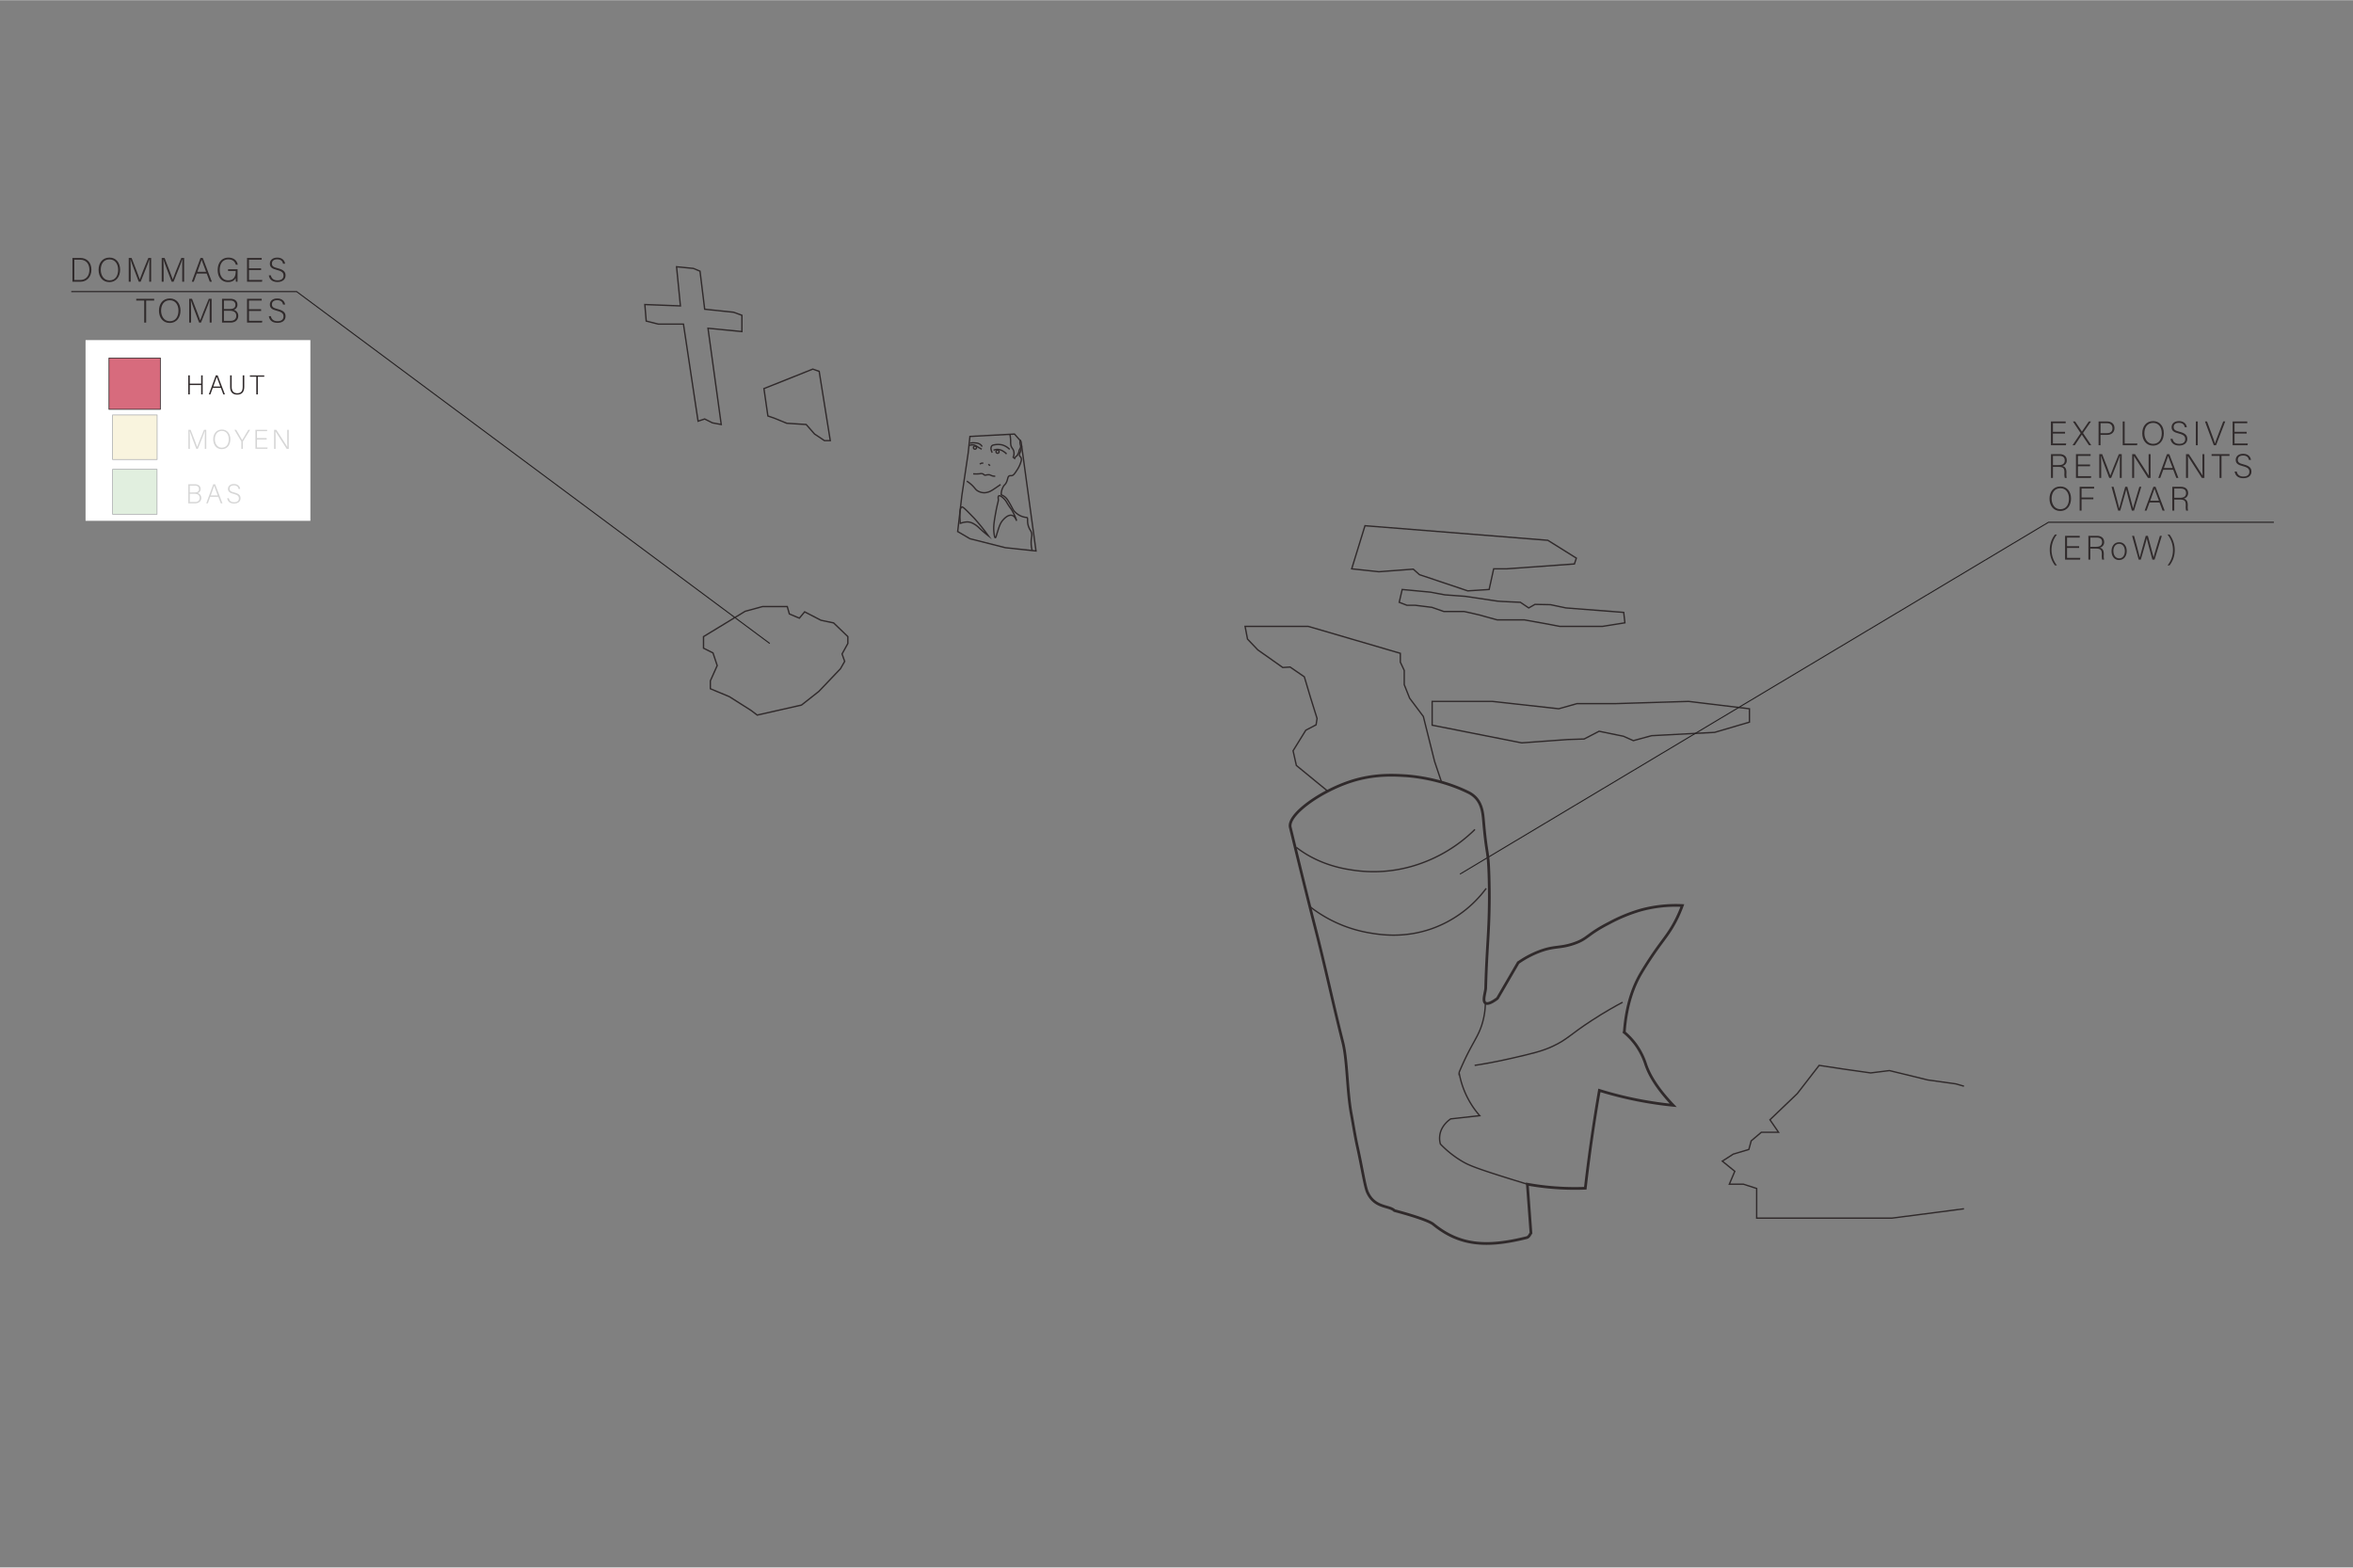 <svg xmlns="http://www.w3.org/2000/svg" width="24in" height="15.99in" viewBox="0 0 1728 1151">
  <rect x="0" y="0" width="1728" height="1151" fill="#808080" stroke="none"/>
  <defs>
    <style>
      .cls-1, .cls-7 {
        fill: #fff;
      }

      .cls-1 {
        opacity: 0.7;
      }

      .cls-11, .cls-12, .cls-2 {
        fill: none;
      }

      .cls-2, .cls-4, .cls-5, .cls-6 {
        stroke: #231f20;
      }

      .cls-10, .cls-11, .cls-12, .cls-2, .cls-4, .cls-5, .cls-6, .cls-8 {
        stroke-miterlimit: 10;
      }

      .cls-2 {
        stroke-width: 0.75px;
      }

      .cls-3 {
        fill: #302a2b;
      }

      .cls-4 {
        fill: #d76b7d;
      }

      .cls-10, .cls-4, .cls-5, .cls-6, .cls-8 {
        stroke-width: 0.5px;
      }

      .cls-5 {
        fill: #f8e69a;
      }

      .cls-6 {
        fill: #74bc69;
      }

      .cls-8 {
        fill: #f9f4de;
      }

      .cls-10, .cls-8 {
        stroke: #a7a9ac;
      }

      .cls-9 {
        fill: #d6d6d6;
      }

      .cls-10 {
        fill: #e1efdf;
      }

      .cls-11, .cls-12 {
        stroke: #302a2b;
      }

      .cls-12 {
        stroke-width: 2px;
      }
    </style>
  </defs>
  <g id="Tomb">
    <polyline id="c-2" class="cls-2" points="565.29 472.43 217.84 214.01 52.34 214.01"/>
    <g id="t-1.2">
      <path class="cls-3" d="M53.19,189.29H59c4.8,0,8.13,3.35,8.13,8.6s-3.25,8.89-8.16,8.89H53.19Zm1.4,16.2h4.19c4.6,0,6.86-3.23,6.86-7.53,0-3.83-2-7.38-6.86-7.38H54.59Z"/>
      <path class="cls-3" d="M88.21,197.91c0,4.78-2.55,9.12-8,9.12-4.93,0-7.81-4-7.81-9s2.79-9,8-9C85.23,189,88.21,192.81,88.21,197.91ZM74,198c0,4,2.2,7.78,6.38,7.78,4.5,0,6.38-3.68,6.38-7.8s-2.13-7.61-6.33-7.61C75.91,190.33,74,194,74,198Z"/>
      <path class="cls-3" d="M109.67,198.77c0-3.42,0-6.69.1-8.44h-.07c-.71,2.37-4.22,10.93-6.43,16.45h-1.36c-1.67-4.28-5.3-13.81-6.1-16.48h0c.12,2,.17,6.06.17,9.06v7.42H94.54V189.29h2.1c2.38,6,5.37,13.77,6,15.76h0c.4-1.3,3.86-10,6.29-15.76h2.07v17.49h-1.4Z"/>
      <path class="cls-3" d="M133.85,198.77c0-3.42,0-6.69.1-8.44h-.08c-.7,2.37-4.21,10.93-6.42,16.45h-1.37c-1.66-4.28-5.3-13.81-6.1-16.48h0c.13,2,.18,6.06.18,9.06v7.42h-1.4V189.29h2.11c2.37,6,5.36,13.77,6,15.76h0c.4-1.3,3.86-10,6.29-15.76h2.07v17.49h-1.39Z"/>
      <path class="cls-3" d="M144.47,200.78l-2.21,6h-1.42l6.41-17.49h1.67l6.68,17.49h-1.52l-2.26-6Zm6.89-1.29c-1.93-5.17-2.93-7.66-3.28-8.84h0c-.43,1.33-1.55,4.42-3.11,8.84Z"/>
      <path class="cls-3" d="M174.44,206.78h-1.16a12.79,12.79,0,0,1-.17-2.77c-.64,1.2-2,3-5.64,3-5,0-7.6-3.82-7.6-8.79,0-5.22,2.75-9.15,7.88-9.15,3.79,0,6.29,2,6.84,5.21h-1.4c-.74-2.45-2.45-3.92-5.49-3.92-4.35,0-6.33,3.39-6.33,7.78,0,4,1.91,7.59,6.16,7.59s5.56-2.84,5.56-6.66v-.2h-5.61v-1.29h7Z"/>
      <path class="cls-3" d="M191.77,198.21h-8.91v7.28h9.76l-.2,1.29h-11V189.29h10.76v1.29h-9.36v6.34h8.91Z"/>
      <path class="cls-3" d="M198.89,202.08c.52,2.31,2.07,3.67,4.92,3.67,3.17,0,4.39-1.58,4.39-3.47s-.87-3.17-4.7-4.12-5.31-2.14-5.31-4.66c0-2.31,1.68-4.46,5.44-4.46s5.49,2.35,5.72,4.49H207.9c-.4-1.86-1.61-3.21-4.35-3.21-2.5,0-3.86,1.17-3.86,3.1s1.14,2.65,4.35,3.45c4.93,1.22,5.66,3.2,5.66,5.3,0,2.59-1.88,4.81-5.95,4.81-4.37,0-6-2.54-6.31-4.9Z"/>
      <path class="cls-3" d="M105.91,220.58h-5.86v-1.29h13.17v1.29h-5.88v16.2h-1.43Z"/>
      <path class="cls-3" d="M132.56,227.91c0,4.78-2.55,9.12-8,9.12-4.93,0-7.81-4-7.81-9s2.79-9,8-9C129.58,219,132.56,222.81,132.56,227.91ZM118.3,228c0,4,2.2,7.78,6.38,7.78,4.5,0,6.38-3.68,6.38-7.8s-2.13-7.61-6.33-7.61C120.26,220.33,118.3,224,118.3,228Z"/>
      <path class="cls-3" d="M154,228.77c0-3.42,0-6.69.1-8.44h-.07c-.71,2.37-4.22,10.93-6.43,16.45h-1.36c-1.67-4.28-5.3-13.81-6.1-16.48h0c.12,2,.17,6.06.17,9.06v7.42h-1.39V219.29H141c2.38,6,5.37,13.77,6,15.76h.05c.4-1.3,3.86-10,6.29-15.76h2.07v17.49H154Z"/>
      <path class="cls-3" d="M163.06,219.29h6.13c3.37,0,5.17,1.79,5.17,4.3a3.8,3.8,0,0,1-2.69,3.83,4.4,4.4,0,0,1,3.31,4.31c0,3.49-2.62,5.05-5.68,5.05h-6.24Zm5.69,7.51c3,0,4.13-1.12,4.13-3.12,0-1.72-1.19-3.1-3.62-3.1h-4.82v6.22Zm-4.31,8.7h4.89c2.29,0,4.2-1.15,4.2-3.7,0-2.2-1.42-3.72-4.91-3.72h-4.18Z"/>
      <path class="cls-3" d="M191.77,228.21h-8.91v7.28h9.76l-.2,1.29h-11V219.29h10.76v1.29h-9.36v6.34h8.91Z"/>
      <path class="cls-3" d="M198.89,232.08c.52,2.31,2.07,3.67,4.92,3.67,3.17,0,4.39-1.58,4.39-3.47s-.87-3.17-4.7-4.12-5.31-2.14-5.31-4.66c0-2.31,1.68-4.46,5.44-4.46s5.49,2.35,5.72,4.49H207.9c-.4-1.86-1.61-3.21-4.35-3.21-2.5,0-3.86,1.17-3.86,3.1s1.14,2.65,4.35,3.45c4.93,1.22,5.66,3.2,5.66,5.3,0,2.59-1.88,4.81-5.94,4.81-4.38,0-6-2.54-6.32-4.9Z"/>
    </g>
    <rect id="r-1.2" class="cls-4" x="82.66" y="264.6" width="32.71" height="32.71"/>
    <g id="s-1.2">
      <path class="cls-3" d="M138.26,275.51h1.12v6.09h8.34v-6.09h1.12v14h-1.12v-6.88h-8.34v6.88h-1.12Z"/>
      <path class="cls-3" d="M156.27,284.71l-1.77,4.8h-1.14l5.13-14h1.34l5.35,14H164l-1.8-4.8Zm5.51-1c-1.54-4.13-2.34-6.13-2.62-7.07h0c-.34,1.06-1.24,3.54-2.49,7.07Z"/>
      <path class="cls-3" d="M170.14,275.51V284c0,3.7,2.08,4.65,4.05,4.65,2.33,0,4.06-1,4.06-4.65v-8.48h1.14v8.42c0,4.38-2.33,5.74-5.24,5.74S169,288.18,169,284.1v-8.59Z"/>
      <path class="cls-3" d="M188.22,276.54h-4.69v-1h10.54v1h-4.71v13h-1.14Z"/>
    </g>
    <rect id="r-2.2" class="cls-5" x="82.66" y="304.6" width="32.71" height="32.71"/>
    <g id="s-2.2">
      <path class="cls-3" d="M150.37,323.09c0-2.73,0-5.35.08-6.76h-.06c-.56,1.91-3.37,8.76-5.14,13.18h-1.09c-1.34-3.43-4.24-11.06-4.88-13.2h0c.1,1.61.14,4.86.14,7.26v5.94h-1.12v-14h1.68c1.91,4.77,4.3,11,4.82,12.61h0c.32-1,3.09-8,5-12.61h1.66v14h-1.12Z"/>
      <path class="cls-3" d="M169.18,322.41c0,3.82-2,7.3-6.37,7.3-3.95,0-6.25-3.18-6.25-7.2s2.23-7.2,6.39-7.2C166.8,315.31,169.18,318.32,169.18,322.41Zm-11.41,0c0,3.21,1.76,6.22,5.1,6.22,3.6,0,5.11-2.94,5.11-6.24s-1.7-6.09-5.07-6.09C159.34,316.34,157.77,319.3,157.77,322.45Z"/>
      <path class="cls-3" d="M177.22,329.51v-5.26a.68.68,0,0,0-.08-.32l-5-8.42h1.31c1.39,2.37,3.81,6.48,4.41,7.53.6-1.05,3-5.12,4.53-7.53h1.25l-5.22,8.5a.61.61,0,0,0-.06.3v5.2Z"/>
      <path class="cls-3" d="M195.81,322.64h-7.13v5.83h7.81l-.16,1h-8.77v-14h8.61v1h-7.49v5.07h7.13Z"/>
      <path class="cls-3" d="M201.24,329.51v-14h1.65c2.17,3.35,7.25,11.13,8.12,12.65h0c-.12-2-.1-4.08-.1-6.36v-6.29h1.14v14h-1.53c-2.07-3.23-7.23-11.34-8.22-12.88h0c.1,1.83.08,3.89.08,6.42v6.46Z"/>
    </g>
    <rect id="r-3.2" class="cls-6" x="82.66" y="344.59" width="32.71" height="32.71"/>
    <g id="s-3.2">
      <path class="cls-3" d="M138.26,355.5h4.91c2.69,0,4.13,1.43,4.13,3.44a3,3,0,0,1-2.15,3.06,3.55,3.55,0,0,1,2.65,3.46c0,2.79-2.1,4-4.55,4h-5Zm4.55,6c2.4,0,3.31-.89,3.31-2.5,0-1.37-1-2.48-2.9-2.48h-3.86v5Zm-3.45,7h3.92c1.83,0,3.35-.91,3.35-3,0-1.76-1.13-3-3.92-3h-3.35Z"/>
      <path class="cls-3" d="M154.37,364.69l-1.77,4.81h-1.14l5.13-14h1.34l5.35,14h-1.23l-1.8-4.81Zm5.51-1c-1.54-4.13-2.34-6.13-2.62-7.07h0c-.34,1.06-1.24,3.54-2.49,7.07Z"/>
      <path class="cls-3" d="M168,365.73c.42,1.85,1.66,2.94,3.94,2.94,2.54,0,3.51-1.26,3.51-2.77s-.7-2.54-3.76-3.3-4.25-1.71-4.25-3.73c0-1.85,1.35-3.57,4.35-3.57s4.4,1.88,4.58,3.59h-1.16c-.31-1.49-1.28-2.56-3.47-2.56-2,0-3.1.93-3.1,2.48s.91,2.12,3.49,2.76c3.94,1,4.52,2.56,4.52,4.24,0,2.07-1.5,3.85-4.75,3.85-3.5,0-4.8-2-5.06-3.93Z"/>
    </g>
    <rect id="b-2" class="cls-7" x="62.83" y="249.62" width="165.1" height="132.73"/>
    <rect id="r-4.2" class="cls-4" x="80.04" y="262.79" width="37.7" height="37.7"/>
    <g id="s-4.2">
      <path class="cls-3" d="M138.26,275.51h1.12v6.09h8.34v-6.09h1.12v14h-1.12v-6.88h-8.34v6.88h-1.12Z"/>
      <path class="cls-3" d="M156.27,284.71l-1.77,4.8h-1.14l5.13-14h1.34l5.35,14H164l-1.8-4.8Zm5.51-1c-1.54-4.13-2.34-6.13-2.62-7.07h0c-.34,1.06-1.24,3.54-2.49,7.07Z"/>
      <path class="cls-3" d="M170.14,275.51V284c0,3.7,2.08,4.65,4.05,4.65,2.33,0,4.06-1,4.06-4.65v-8.48h1.14v8.42c0,4.38-2.33,5.74-5.24,5.74S169,288.18,169,284.1v-8.59Z"/>
      <path class="cls-3" d="M188.22,276.54h-4.69v-1h10.54v1h-4.71v13h-1.14Z"/>
    </g>
    <rect id="r-5.2" class="cls-8" x="82.68" y="304.61" width="32.71" height="32.71"/>
    <g id="s-5.2">
      <path class="cls-9" d="M150.4,323.11c0-2.74,0-5.36.08-6.76h-.06c-.57,1.9-3.37,8.75-5.15,13.17h-1.09c-1.33-3.43-4.24-11.06-4.88-13.19h0c.1,1.6.14,4.85.14,7.25v5.94h-1.11v-14H140c1.9,4.78,4.29,11,4.81,12.61h0c.32-1,3.09-8,5-12.61h1.66v14H150.4Z"/>
      <path class="cls-9" d="M169.21,322.42c0,3.82-2.05,7.3-6.37,7.3-4,0-6.25-3.18-6.25-7.2s2.23-7.2,6.39-7.2C166.82,315.32,169.21,318.34,169.21,322.42Zm-11.42,0c0,3.21,1.77,6.23,5.11,6.23,3.6,0,5.11-2.95,5.11-6.25s-1.71-6.09-5.07-6.09C159.36,316.35,157.79,319.31,157.79,322.46Z"/>
      <path class="cls-9" d="M177.24,329.52v-5.25a.76.76,0,0,0-.08-.33l-5-8.42h1.3l4.42,7.54c.6-1.05,3-5.13,4.53-7.54h1.24l-5.21,8.5a.61.61,0,0,0-.06.3v5.2Z"/>
      <path class="cls-9" d="M195.84,322.66h-7.13v5.83h7.81l-.17,1h-8.76v-14h8.6v1h-7.48v5.08h7.13Z"/>
      <path class="cls-9" d="M201.27,329.52v-14h1.64c2.17,3.36,7.25,11.13,8.13,12.65h0c-.12-2-.11-4.08-.11-6.36v-6.29h1.14v14h-1.52l-8.23-12.87h0c.1,1.82.08,3.88.08,6.42v6.45Z"/>
    </g>
    <rect id="r-6.2" class="cls-10" x="82.68" y="344.53" width="32.64" height="33"/>
    <g id="s-6.2">
      <path class="cls-9" d="M138.29,355.51h4.9c2.7,0,4.13,1.42,4.13,3.44a3,3,0,0,1-2.15,3.06,3.53,3.53,0,0,1,2.65,3.45c0,2.79-2.09,4.05-4.55,4.05h-5Zm4.54,6c2.4,0,3.31-.9,3.31-2.5,0-1.38-.95-2.48-2.9-2.48h-3.85v5Zm-3.44,7h3.91c1.84,0,3.36-.92,3.36-3,0-1.77-1.13-3-3.93-3h-3.34Z"/>
      <path class="cls-9" d="M154.39,364.7l-1.76,4.81h-1.14l5.13-14H158l5.35,14h-1.22l-1.81-4.81Zm5.52-1c-1.55-4.13-2.35-6.13-2.63-7.08h0c-.34,1.07-1.23,3.54-2.48,7.08Z"/>
      <path class="cls-9" d="M168,365.74c.41,1.85,1.65,2.94,3.93,2.94,2.54,0,3.52-1.27,3.52-2.78s-.7-2.54-3.77-3.29-4.25-1.71-4.25-3.73c0-1.85,1.35-3.57,4.36-3.57s4.4,1.88,4.58,3.59h-1.16c-.32-1.49-1.29-2.57-3.48-2.57-2,0-3.1.93-3.1,2.48s.92,2.13,3.49,2.76c3.94,1,4.53,2.56,4.53,4.25,0,2.07-1.51,3.85-4.76,3.85-3.5,0-4.79-2-5.05-3.93Z"/>
    </g>
    <polygon id="f-1" class="cls-11" points="516.65 467.38 516.65 475.88 523.61 479.37 526.7 488.65 521.67 499.87 521.67 505.67 535.6 511.47 551.46 521.53 556.1 525.01 588.6 517.66 601.36 507.61 617.22 490.97 620.32 485.56 618.38 480.14 622.64 472.43 622.64 467.38 612.19 457.32 602.91 455.38 590.92 449.19 587.05 453.83 579.7 450.74 578.15 445.32 569.64 445.32 559.97 445.32 547.21 448.81 516.65 467.38"/>
    <polygon id="f-2" class="cls-11" points="473.56 223.51 474.57 235.66 483.49 237.89 501.92 237.89 512.65 309.18 517.51 307.56 523.18 310.4 529.66 311.61 519.94 240.93 544.85 243.36 544.85 231.41 538.78 229.18 517.51 226.95 514.07 199 509.21 196.98 496.85 195.76 499.69 224.52 473.56 223.51"/>
    <polygon id="f-3" class="cls-11" points="712.3 320.39 710.99 332.69 706.37 363.87 703.3 390.22 712.3 395.49 738.21 402.07 760.83 404.49 749.85 324.12 745.02 318.63 712.3 320.39"/>
    <polyline id="f-4" class="cls-11" points="1058.67 574.32 1053.56 559.14 1045.28 526.05 1035.21 512.6 1031.25 502.67 1031.25 498.36 1031.25 492.24 1028.38 486.13 1028.38 479.65 960.76 459.87 914.36 459.87 916.16 469.22 923.71 477.13 942.05 490.08 947.42 489.72 957.88 496.92 962.56 512.6 967.23 527.49 966.51 532.16 958.96 536.12 949.61 551.23 952.03 562.02 975.06 580.89"/>
    <polygon id="f-5" class="cls-11" points="1051.75 514.97 1051.75 532.43 1117.51 545.42 1151.21 542.98 1163.38 542.58 1174.34 536.89 1192.2 540.55 1199.51 543.79 1212.91 540.14 1259.18 537.71 1284.76 530.2 1284.76 520.38 1240.11 514.97 1186.52 516.6 1158.11 516.6 1144.71 520.38 1096 514.97 1051.75 514.97"/>
    <path id="f-6" class="cls-11" d="M1029.74,432.78l-2.19,9.4,5.68,2.19h6.13l12.24,1.53,8.74,3.06h14.87s10.27,2.18,11.59,2.62,12.68,3.5,12.68,3.5h19.89l17.05,3.06,9,1.73h31.49l16.39-2.61-.87-7.65L1150,446.32l-11.37-2.39-11.37-.22-4.59,2.61-6.12-4.14s-16-.66-17-.87-23.4-3.5-23.4-3.5l-15.08-1.1-10.71-2Z"/>
    <polygon id="f-7" class="cls-11" points="992.66 417.6 1002.42 385.94 1136.69 396.65 1157.64 409.75 1156.22 414.03 1106.46 417.6 1096.93 417.6 1093.6 432.78 1077.89 433.79 1042.42 421.89 1037.89 417.84 1012.66 419.74 992.66 417.6"/>
    <polyline id="f-8" class="cls-11" points="1442.3 887.59 1389.27 894.47 1356.58 894.47 1290.06 894.47 1290.06 881.28 1290.06 872.68 1280.31 869.53 1269.99 869.53 1274 860.06 1264.83 852.61 1272.86 847.45 1284.33 844.01 1286.05 837.7 1293.5 831.39 1306.12 831.39 1299.81 822.22 1319.88 803.01 1335.94 782.27 1353.56 784.94 1373.79 787.81 1387.55 786.09 1415.65 792.97 1436.29 795.84 1442.3 797.56"/>
    <polygon id="f-9" class="cls-11" points="563.92 305.35 561.02 285.24 596.88 270.94 601.59 272.57 609.74 323.46 605.47 323.46 598.22 318.63 592.04 311.61 577.76 310.71 568.38 306.87 563.92 305.35"/>
    <path id="f-10" class="cls-11" d="M750.29,327.3a12.8,12.8,0,0,1-1.07,4.69,3.4,3.4,0,0,0-.51,2.4c.23.74.78.87,1.14,1.64a3.83,3.83,0,0,1,0,2.65,22.12,22.12,0,0,1-3,6.43c-2.06,3.27-2.83,3.82-3.66,4-1,.27-1.29-.14-2,.25-1.36.75-.91,2.54-2.27,5.05-.77,1.43-1.17,1.31-2,2.65a11.43,11.43,0,0,0-1.64,6.18,10.27,10.27,0,0,1,2.51,1.36c1.28,1,2,2,3.55,4.6,2.62,4.49,2.42,4.9,3.76,6.34a14.24,14.24,0,0,0,3.76,2.86,13.87,13.87,0,0,0,4.78,1.47.89.89,0,0,1,.52.06c.69.35.34,1.83.53,3.76a12.78,12.78,0,0,0,.88,3.46c.72,1.88,1.28,2.11,1.77,3.39.7,1.86.28,3.36.06,5.09a23.82,23.82,0,0,0,.57,8.51"/>
    <path id="f-11" class="cls-11" d="M728.7,332.26a5.78,5.78,0,0,1-.8-2.1,3.46,3.46,0,0,1,.36-2.74,2.56,2.56,0,0,1,1.52-.79,13.91,13.91,0,0,1,6.06-.07,12.35,12.35,0,0,1,5.62,3.32"/>
    <path id="f-12" class="cls-11" d="M721.26,327.86a4.84,4.84,0,0,0-1.08-1.38,6.1,6.1,0,0,0-3.39-1.29,12.35,12.35,0,0,0-4.47.14"/>
    <path id="f-13" class="cls-11" d="M722.13,340.12a2.45,2.45,0,0,0-1.51,0,2.29,2.29,0,0,0-1,.65"/>
    <path id="f-14" class="cls-11" d="M725.81,340.84l1.3.94"/>
    <path id="f-15" class="cls-11" d="M714.7,347.84a26.08,26.08,0,0,0,5-.07,3.29,3.29,0,0,1,2.45.29c.38.28.47.57.94.72s.73,0,1.59-.15a8.46,8.46,0,0,1,1.44-.14c1.1,0,1.43.52,2.67.86a6.33,6.33,0,0,0,2.09.22"/>
    <circle id="f-16" class="cls-11" cx="732.59" cy="331.6" r="1.14"/>
    <circle id="f-17" class="cls-11" cx="716" cy="328.59" r="1.14"/>
    <path id="f-18" class="cls-11" d="M729.63,330.52a7.29,7.29,0,0,1,3.14-.6,8.11,8.11,0,0,1,4,1.36,10.65,10.65,0,0,1,2.44,2"/>
    <path id="f-19" class="cls-11" d="M721,329.75c-.5-.25-1.24-.63-2.12-1.14a22.57,22.57,0,0,0-3.09-1.79A5.63,5.63,0,0,0,712,327"/>
    <path id="f-20" class="cls-11" d="M710,353.22a23.58,23.58,0,0,1,4.85,4c1.39,1.49,1.63,2.16,2.91,3a9.45,9.45,0,0,0,5.18,1.51,11,11,0,0,0,5.07-1.51c.76-.39,1.85-1.13,4-2.59,1.19-.81,2.15-1.49,2.8-1.94"/>
    <path id="f-21" class="cls-11" d="M741.67,318.81a31.47,31.47,0,0,1,.54,5,13.77,13.77,0,0,0,.16,3c.47,2,1.46,2.46,2,4a7,7,0,0,1-.31,4.87l1.08.85a4.39,4.39,0,0,1,1.08-1.52c.47-.43.83-.54,1.13-1.09.17-.32.1-.35.37-.92a4.89,4.89,0,0,0,.46-1,2.93,2.93,0,0,0,.13-.67c.13-1.37,1.37-2.3,1.25-3.84,0-.41-.11-.27-.29-1.21a8.8,8.8,0,0,1-.21-2.09,7.65,7.65,0,0,1,.21-1.55"/>
    <path id="f-22" class="cls-11" d="M733.12,366.25c.24,2.13-.47,1.67-2.37,12.86-.88,5.19-1.21,8.15-.82,11.83.07.71.4,3.78,1,3.81.46,0,.79-1.61,1.54-4,1.15-3.71,1.9-6.1,3.39-8.13.21-.28,4-5.34,7.51-4.22,2.12.68,3,3.67,3.09,3.6s-.8-2.84-2.68-6.27c-1.66-3.05-1.59-2.15-4.21-6.48a13.5,13.5,0,0,0-3.6-4.32c-.6-.45-1.81-1.32-2.47-.93S733.06,365.81,733.12,366.25Z"/>
    <path id="f-23" class="cls-11" d="M706.37,372.22c.81-.22,2.85,1.84,6.89,6,1.25,1.27,1.87,1.9,2.57,2.67a146.78,146.78,0,0,1,10.09,12.55c-2.23-1.74-4-3.26-5.15-4.32-2.52-2.28-3.37-3.3-5.45-4.42a9.8,9.8,0,0,0-4.83-1.55,17.17,17.17,0,0,0-3.91.62c-.56.15-1,.3-1.34.41C704.91,380.52,704.4,372.76,706.37,372.22Z"/>
  </g>
  <g id="ERoW">
    <polyline id="c-3" class="cls-2" points="1072.17 641.8 1504.38 383.4 1669.88 383.4"/>
    <g id="t-1.3">
      <path class="cls-3" d="M1516.52,318.29h-8.91v7.28h9.76l-.21,1.29h-11V309.37H1517v1.29h-9.36V317h8.91Z"/>
      <path class="cls-3" d="M1534.1,326.86l-5.24-7.83h0l-5.19,7.83H1522l6-8.89-5.72-8.6h1.64l5,7.44h0l5.06-7.44h1.63l-5.89,8.49,6.07,9Z"/>
      <path class="cls-3" d="M1541.16,309.37h6.27c3.21,0,5.41,1.78,5.41,4.89s-2.18,5-5.58,5h-4.67v7.59h-1.43Zm1.43,8.61h4.78c2.8,0,4-1.48,4-3.67s-1.54-3.65-3.87-3.65h-4.88Z"/>
      <path class="cls-3" d="M1558.89,309.37h1.4v16.2h9.38l-.25,1.29h-10.53Z"/>
      <path class="cls-3" d="M1589.06,318c0,4.78-2.56,9.12-8,9.12-4.93,0-7.81-4-7.81-9s2.78-9,8-9C1586.08,309.12,1589.06,312.89,1589.06,318Zm-14.27.05c0,4,2.21,7.78,6.39,7.78,4.49,0,6.38-3.67,6.38-7.8s-2.13-7.61-6.34-7.61C1576.76,310.41,1574.79,314.11,1574.79,318Z"/>
      <path class="cls-3" d="M1595.49,322.16c.52,2.31,2.06,3.67,4.92,3.67,3.17,0,4.39-1.58,4.39-3.47s-.87-3.17-4.7-4.12-5.31-2.14-5.31-4.66c0-2.31,1.68-4.46,5.44-4.46s5.49,2.35,5.72,4.49h-1.45c-.4-1.86-1.61-3.21-4.35-3.21-2.5,0-3.86,1.17-3.86,3.1s1.14,2.65,4.35,3.45c4.93,1.22,5.66,3.2,5.66,5.3,0,2.59-1.89,4.81-6,4.81-4.37,0-6-2.54-6.31-4.9Z"/>
      <path class="cls-3" d="M1614,309.37v17.49h-1.4V309.37Z"/>
      <path class="cls-3" d="M1625.78,326.86l-6.49-17.49h1.5l3.38,9.12c1,2.65,2.06,5.55,2.44,7h.05c.37-1.3,1.56-4.35,2.53-6.93l3.51-9.22h1.48l-6.74,17.49Z"/>
      <path class="cls-3" d="M1649.94,318.29H1641v7.28h9.75l-.2,1.29h-10.95V309.37h10.75v1.29H1641V317h8.9Z"/>
      <path class="cls-3" d="M1507.64,342.72v8.14h-1.43V333.37h6.3c3.46,0,5.29,1.86,5.29,4.6a4,4,0,0,1-3.26,4.1c1.78.43,3,1.59,3,4.57v.68a11.45,11.45,0,0,0,.23,3.54h-1.42a11.46,11.46,0,0,1-.26-3.65v-.45c0-2.85-.84-4-4.18-4Zm0-1.29h4.2c3.05,0,4.46-1.14,4.46-3.42s-1.39-3.35-4.09-3.35h-4.57Z"/>
      <path class="cls-3" d="M1534.87,342.29H1526v7.28h9.76l-.21,1.29h-11V333.37h10.76v1.29H1526V341h8.91Z"/>
      <path class="cls-3" d="M1556.79,342.85c0-3.41,0-6.69.1-8.44h-.07c-.7,2.37-4.21,10.93-6.43,16.45H1549c-1.67-4.28-5.3-13.81-6.1-16.48h0c.13,2,.18,6.06.18,9.06v7.42h-1.4V333.37h2.1c2.38,6,5.37,13.77,6,15.76h0c.4-1.3,3.86-10,6.29-15.76h2.07v17.49h-1.4Z"/>
      <path class="cls-3" d="M1565.84,350.86V333.37h2.05c2.72,4.19,9.06,13.91,10.15,15.81h0c-.15-2.51-.13-5.1-.13-7.95v-7.86h1.42v17.49h-1.9c-2.59-4-9-14.16-10.28-16.08h0c.13,2.28.11,4.85.11,8v8.06Z"/>
      <path class="cls-3" d="M1588.64,344.86l-2.2,6H1585l6.41-17.49h1.67l6.69,17.49h-1.53l-2.26-6Zm6.9-1.29c-1.94-5.17-2.93-7.66-3.29-8.84h0c-.43,1.33-1.54,4.42-3.11,8.84Z"/>
      <path class="cls-3" d="M1605.36,350.86V333.37h2.06c2.71,4.19,9.06,13.91,10.15,15.81h0c-.16-2.51-.13-5.1-.13-7.95v-7.86h1.42v17.49H1617c-2.58-4-9-14.16-10.27-16.08h0c.12,2.28.1,4.85.1,8v8.06Z"/>
      <path class="cls-3" d="M1630,334.66h-5.86v-1.29h13.17v1.29h-5.89v16.2H1630Z"/>
      <path class="cls-3" d="M1642.59,346.16c.52,2.31,2.06,3.67,4.92,3.67,3.17,0,4.39-1.58,4.39-3.47s-.88-3.17-4.7-4.12-5.32-2.14-5.32-4.66c0-2.31,1.69-4.46,5.45-4.46s5.49,2.35,5.72,4.49h-1.45c-.4-1.86-1.61-3.21-4.35-3.21-2.5,0-3.87,1.17-3.87,3.1s1.15,2.65,4.36,3.45c4.93,1.22,5.66,3.2,5.66,5.3,0,2.59-1.89,4.81-6,4.81-4.37,0-6-2.54-6.31-4.9Z"/>
      <path class="cls-3" d="M1520.93,366c0,4.78-2.55,9.12-8,9.12-4.93,0-7.8-4-7.8-9s2.78-9,8-9C1518,357.12,1520.93,360.89,1520.93,366Zm-14.26.05c0,4,2.21,7.78,6.38,7.78,4.5,0,6.38-3.67,6.38-7.8s-2.13-7.61-6.33-7.61C1508.63,358.41,1506.67,362.11,1506.67,366Z"/>
      <path class="cls-3" d="M1527.26,357.37h10.63v1.29h-9.23v6.55h8.66v1.29h-8.66v8.36h-1.4Z"/>
      <path class="cls-3" d="M1555.53,374.86l-4.84-17.49h1.46c1.18,4.28,3.79,13.82,4.18,15.87h0c.33-1.66,3.18-11.25,4.4-15.87h1.54c1.14,4.26,3.92,14.45,4.2,15.84h0c.55-2.5,3.44-11.7,4.63-15.84h1.42l-5.33,17.49h-1.6c-1.14-4.11-3.84-14.14-4.15-15.67h0c-.46,2.29-3.13,11.34-4.37,15.67Z"/>
      <path class="cls-3" d="M1578.59,368.86l-2.2,6H1575l6.42-17.49H1583l6.69,17.49h-1.53l-2.26-6Zm6.9-1.29c-1.94-5.17-2.93-7.66-3.28-8.84h0c-.42,1.33-1.54,4.42-3.11,8.84Z"/>
      <path class="cls-3" d="M1596.74,366.72v8.14h-1.43V357.37h6.3c3.46,0,5.29,1.86,5.29,4.6a4,4,0,0,1-3.26,4.1c1.78.43,3,1.59,3,4.57v.68a11.45,11.45,0,0,0,.23,3.54h-1.42a11.46,11.46,0,0,1-.26-3.65v-.45c0-2.85-.84-4-4.18-4Zm0-1.29h4.2c3,0,4.46-1.14,4.46-3.42s-1.39-3.35-4.1-3.35h-4.56Z"/>
      <path class="cls-3" d="M1510.61,392.42a17.81,17.81,0,0,0-4,11.22,18.48,18.48,0,0,0,4,11.47h-1.47a18.91,18.91,0,0,1-3.82-11.49,18.13,18.13,0,0,1,3.82-11.2Z"/>
      <path class="cls-3" d="M1526.87,402.29H1518v7.28h9.76l-.21,1.29h-11V393.37h10.76v1.29H1518V401h8.91Z"/>
      <path class="cls-3" d="M1535.09,402.72v8.14h-1.43V393.37h6.3c3.46,0,5.29,1.86,5.29,4.6a4,4,0,0,1-3.26,4.1c1.78.43,3,1.59,3,4.57v.68a11.76,11.76,0,0,0,.23,3.54h-1.42a11.46,11.46,0,0,1-.26-3.65v-.45c0-2.85-.84-4-4.17-4Zm0-1.29h4.2c3,0,4.46-1.14,4.46-3.42s-1.39-3.35-4.09-3.35h-4.57Z"/>
      <path class="cls-3" d="M1561.83,404.58c0,3.49-1.94,6.58-5.67,6.58-3.39,0-5.49-2.77-5.49-6.55,0-3.58,2-6.55,5.62-6.55C1559.62,398.06,1561.83,400.66,1561.83,404.58Zm-9.79,0c0,3,1.59,5.34,4.22,5.34s4.19-2.21,4.19-5.34c0-2.94-1.49-5.34-4.24-5.34S1552,401.62,1552,404.61Z"/>
      <path class="cls-3" d="M1570.61,410.86l-4.84-17.49h1.45c1.19,4.28,3.79,13.82,4.19,15.87h0c.33-1.66,3.18-11.25,4.39-15.87h1.55c1.14,4.26,3.91,14.45,4.2,15.84h0c.55-2.5,3.45-11.7,4.64-15.84h1.42l-5.33,17.49h-1.61c-1.14-4.11-3.84-14.14-4.14-15.67h0c-.45,2.29-3.13,11.34-4.37,15.67Z"/>
      <path class="cls-3" d="M1591.79,415.11a17.81,17.81,0,0,0,4-11.22,18.52,18.52,0,0,0-4-11.47h1.47a18.94,18.94,0,0,1,3.82,11.5,18.12,18.12,0,0,1-3.82,11.19Z"/>
    </g>
    <path id="a-1" class="cls-12" d="M1121.65,869.53q1.33,18,2.66,35.91c-.81,1-1.44,2.91-3.1,3.33-29.77,7.5-49.44,5.8-68.64-9.85-4.67-3.81-28.53-10-28.53-10-3.65-3.82-14.47-1.65-19.81-13.46-1.9-4.2-3.86-17.53-7.24-32.77-2-8.94-3.17-17-4.57-24.38-3.27-17.32-2.87-39.52-6.28-53-7.44-29.34-12.32-53.26-20.39-84.58-8-31.07-17.93-72.33-18.13-73h0c-2.69-9.2,22-26.92,45-34.2,16.54-5.23,30.44-4.5,38.8-4,0,0,23.77.85,46.79,12.19a18.83,18.83,0,0,1,5.09,3.55c5.2,5.15,5.73,12.19,6.21,17.74,2.3,26.55,3.37,19.48,4,40.13.22,7.34.24,13.13.23,16.4-.08,25.43-1.88,36.11-2.67,65.85-.08,3.11-2.59,9.5-.22,11.09,2,1.32,6.06-1.31,8.84-3.41q7.62-13.1,15.22-26.19a71.61,71.61,0,0,1,14.62-7.91c11.72-4.66,15.55-2.49,26.18-6.09s9.26-6.59,26.18-15.22a117.8,117.8,0,0,1,21.92-9.14,97.8,97.8,0,0,1,31.67-3.65,95.42,95.42,0,0,1-6.09,13.39c-4.42,8-7.95,11.68-14.62,21.32,0,0-5.31,7.67-9.74,15.22-4.75,8.09-10.66,21.67-12.18,43.23a50.36,50.36,0,0,1,8.53,9.13,52.36,52.36,0,0,1,7.3,14.62c2.32,6.74,7.46,16.61,20.1,29.83-7.74-.77-16.1-1.94-25-3.65a275.45,275.45,0,0,1-29.22-7.31q-2.23,12.87-4.27,26.19-3.55,23.39-6.08,45.66c-4.79.19-9.87.21-15.23,0A195.71,195.71,0,0,1,1121.65,869.53Z"/>
    <path id="a-2" class="cls-11" d="M961.9,665.62a97.52,97.52,0,0,0,43.31,19.26c7.88,1.38,25.5,4.27,46.12-2.94a85.3,85.3,0,0,0,40.11-29.67"/>
    <path id="a-3" class="cls-11" d="M952,622.16c5.87,4.57,19,13.38,40.15,16.51a102.2,102.2,0,0,0,46.4-3.09A108.37,108.37,0,0,0,1083.17,609"/>
    <path id="a-4" class="cls-11" d="M1090.83,736.5a55.48,55.48,0,0,1-2.73,16.4c-2.86,8.67-6.66,12.69-13.26,27-1.47,3.19-2.59,5.84-3.31,7.57a64.49,64.49,0,0,0,15.15,31.72l-21.3,2.37c-1.22.82-7.15,5-8.05,12.31a15.7,15.7,0,0,0,.47,6.15,74.11,74.11,0,0,0,16.1,12.78c4.68,2.75,9.6,4.91,36.45,13.26l11.3,3.48"/>
    <path id="a-5" class="cls-11" d="M1191.6,735.92c-5.1,2.71-13.13,7.17-22.62,13.35-16.2,10.55-18,14-28.55,18.91-7.91,3.71-15.41,5.44-30.4,8.9-11.15,2.57-20.5,4.19-27.07,5.19"/>
  </g>
</svg>
